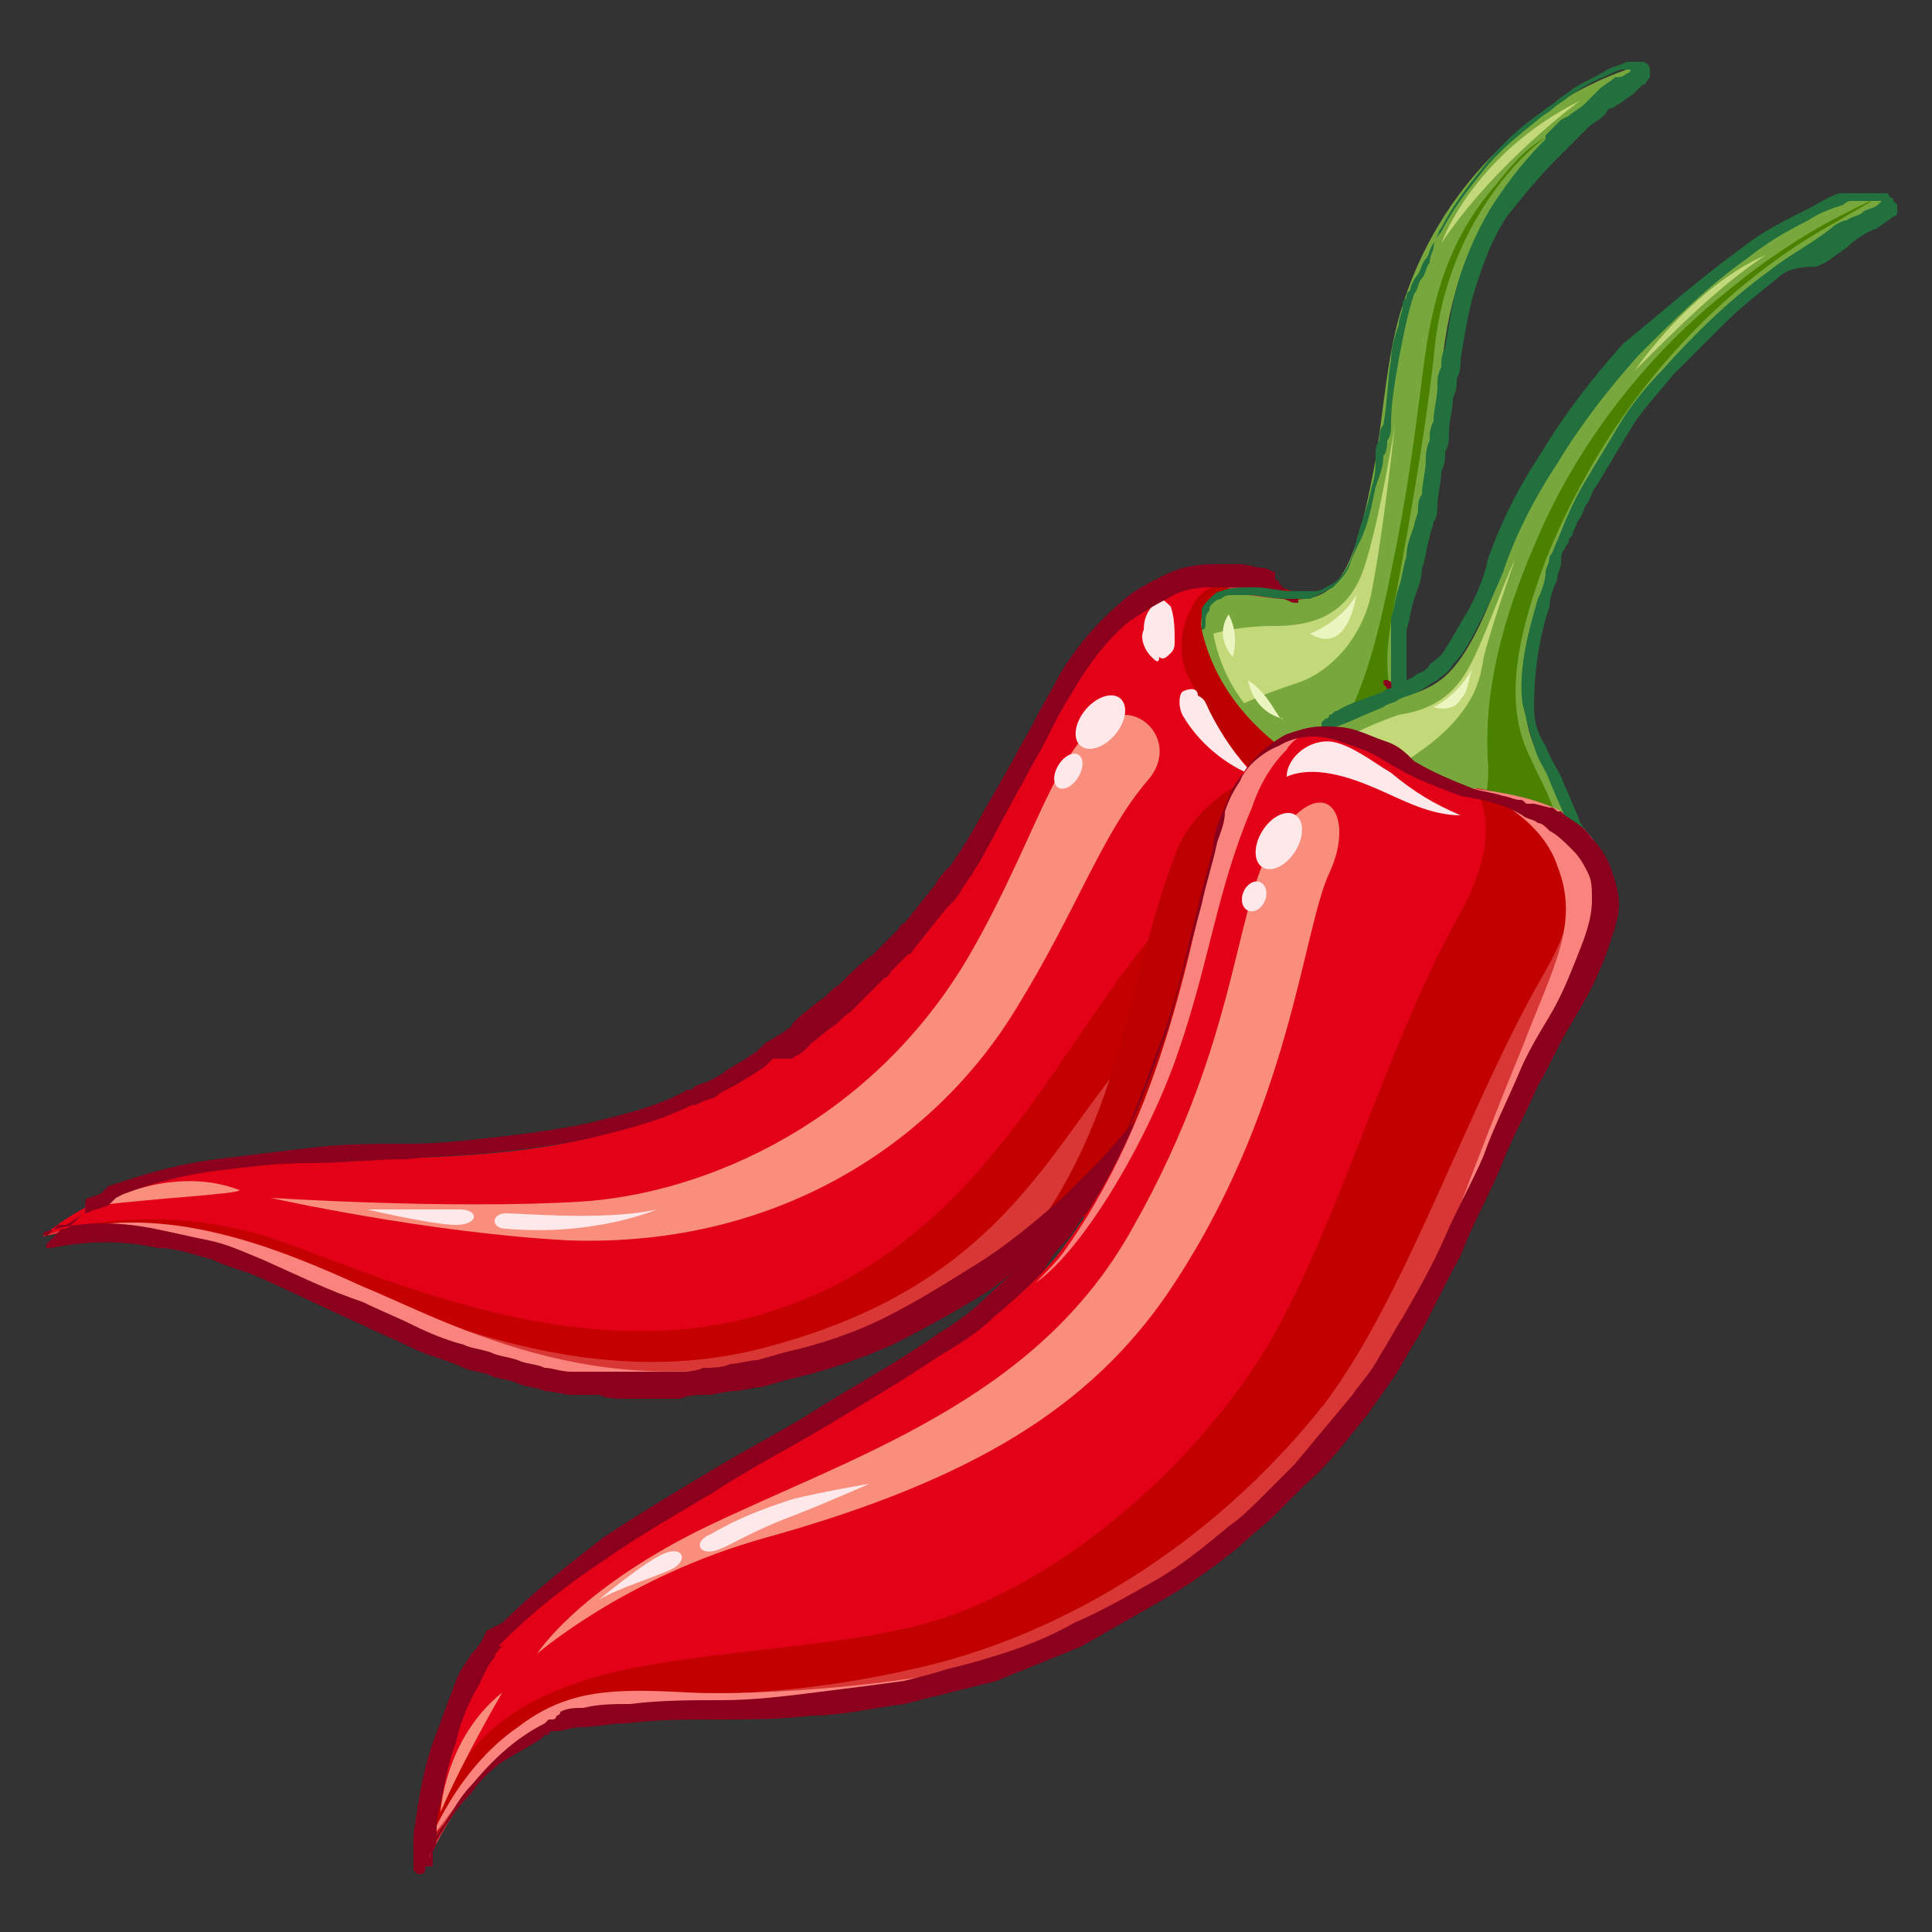 <?xml version="1.0" encoding="utf-8"?>
<!-- Generator: Adobe Illustrator 19.2.1, SVG Export Plug-In . SVG Version: 6.00 Build 0)  -->
<svg version="1.1" id="Слой_1" xmlns="http://www.w3.org/2000/svg" xmlns:xlink="http://www.w3.org/1999/xlink" x="0px" y="0px"
	 viewBox="0 0 50 50" style="enable-background:new 0 0 50 50;" xml:space="preserve">
<rect x="0" y="0" width="50" height="50" fill="#333333" stroke="none"/>
<style type="text/css">
	.st0{fill:#E30118;}
	.st1{fill:#FA8E7D;}
	.st2{fill:#BD0000;}
	.st3{fill:#DC0117;}
	.st4{fill:#C40000;}
	.st5{fill:#D93636;}
	.st6{fill:#FA837D;}
	.st7{fill:#78A73D;}
	.st8{fill:#4A8200;}
	.st9{fill:#FFE8EA;}
	.st10{fill:#C2D879;}
	.st11{fill:#8A001D;}
	.st12{fill:#22703E;}
	.st13{fill:#EAF5BF;}
	.st14{fill:#C20000;}
</style>
<g>
	<g>
		<path class="st0" d="M36.1,17.7c0.6,0.9,0.8,1.8,0.4,2.9c-0.4,1.1-1.5,2.3-2.4,3.1c-3.2,2.7-2.9,3.9-5.9,6.8
			c-3.7,3.5-8.2,5.8-13.3,5.2C9.7,35.1,5.7,30.9,1.1,32c0,0,0,0,0,0c4-3.4,11.6-0.7,16.7-3.5c6.2-3.5,7.8-7.2,9-9.5
			c0.9-1.7,2.2-3.8,4.2-4.1c0.6-0.1,1.3,0,2,0.4c0.1,0.1,0.3,0.1,0.4,0.2L36.1,17.7z"/>
		<path class="st1" d="M2.5,31.2c0,0,1.9-1.1,3.7-0.4C6.2,30.9,4.1,31,2.5,31.2z"/>
		<path class="st2" d="M30.8,17.6c0.4,0.8,1.1,2,1.9,2.6s1.5,0.4,2.4,0.3c0.5,0,0.9-0.2,1.2-0.6c0.2-0.4,0.1-0.9-0.1-1.4
			c-0.3-0.6-0.6-1.1-1-1.5c-0.4-0.6-0.9-1.1-1.4-1.5c-0.6-0.4-1.2-0.4-1.9-0.4c-0.5,0-0.9,0.2-1.1,0.7
			C30.5,16.4,30.5,17.1,30.8,17.6z"/>
		<path class="st3" d="M33.5,15.5c1,0.6,2,1.3,2.6,2.3L33.5,15.5z"/>
		<path class="st4" d="M36.5,20.6c-0.4,1.1-1.5,2.3-2.4,3.1c-3.2,2.7-2.7,4.2-5.7,7.1c-3.7,3.5-8.4,5.5-13.6,4.9
			C9.7,35.1,5.7,30.9,1.1,32c0,0,0,0,0,0c0.9-0.4,3.5-0.8,6.1,0.1c2.8,1,7.6,3.2,12.2,2c5.3-1.4,7.4-5.9,9.8-9.1
			c2.4-3.2,4.2-4.1,4.9-4.5c0.7-0.4,1.2-1.2,0.5-2.7c-0.5-1.3-1.1-2.3-3.7-2.9c0.6-0.1,1.3,0,2,0.4C35.2,16.3,37.3,18.4,36.5,20.6z"
			/>
		<path class="st5" d="M36.5,20.6c-0.4,1.1-1.5,2.3-2.4,3.1c-3.2,2.7-2.7,4.2-5.7,7.1c-3.7,3.5-8.4,5.5-13.6,4.9
			C9.7,35.1,5.7,30.9,1.1,32c0,0,0,0,0,0c0.9-0.4,3-0.6,5.9,0.5c2.8,1,7.6,3.7,12.7,2.4c7-1.8,7.6-6.1,10.6-8.7
			c3-2.6,3.2-5.2,3.9-5.6c0.7-0.4,1.2-1.2,0.5-2.7c-0.5-1.3-1.1-2.3-3.7-2.9c0.6-0.1,1.3,0,2,0.4C35.2,16.3,37.3,18.4,36.5,20.6z"/>
		<path class="st2" d="M35.9,20c-0.5,0-0.9-0.1-1.4-0.2c-0.3,0-0.3,0.1-0.6,0c-1.3,0-2.8,0.8-3.4,2.1c-0.6,1.5-1.1,3.6-1.5,5.1
			c-0.5,1.8-1.3,3.8-2.6,5.3c2.7-1.1,6.8-4.2,8.6-6.5c1.1-1.4,2-3.1,2.3-4.8c0-0.2-0.1-0.3-0.1-0.5c0-0.1-0.1-0.4-0.1-0.4
			c-0.1-0.2-0.1-0.3-0.2-0.5C36.7,19.9,36.3,20,35.9,20z"/>
		<path class="st6" d="M21.4,34.8c-5.5,1.9-9.8-0.6-12-1.5c-2.2-1-5.1-2.2-7.9-1.4c2.7-0.1,6.6,1.3,8,2.1
			C10.9,34.7,16.4,37,21.4,34.8z"/>
		<path class="st7" d="M42.4,1.7C42.4,1.7,42.4,1.7,42.4,1.7C42.4,1.7,42.4,1.7,42.4,1.7c-2.6,2-4.7,3.6-5.1,7.9
			c-0.3,2.7-0.6,4.5-1.1,6.7c-0.3,1.4,0.1,2.3,0.1,3.3c0,0.4-0.3,0.7-0.8,0.7c-0.5,0.1-1.3-0.2-2-0.7c-1.3-0.9-2.1-2-2.4-3.3
			c-0.1-0.6,0.3-1.1,1.2-0.9c2.1,0.3,2.6,0.3,3.3-3.5c0.2-1.2,0.3-2.8,0.7-4C37.2,5,39.5,2.6,42.4,1.7z"/>
		<path class="st8" d="M40.1,3.5c-0.6,0.3-1,0.8-1.4,1.3c-1.4,1.6-1.7,3.4-1.9,5c-0.2,1.6-0.4,3.1-0.8,5c-0.4,2-0.7,2.8-1,3.5
			c-0.3,0.7-1.1,1.3-1.1,1.3c0.5,0.3,1.1,0.5,1.7,0.6c0.4,0,0.6-0.4,0.6-0.8c0-1-0.5-1.6-0.2-3.3c0.4-2.2,0.8-4.3,1.1-6.8
			C37.4,5.4,40,3.5,40.1,3.5z"/>
		<path class="st1" d="M7,31c0,0,4.6,0.3,8,0.1c3.3-0.2,7.6-2.1,10.1-6.4c1.9-3.3,2.4-6.1,4-6.2c0.7,0,1.3,0.9,0.6,1.7
			c-1.2,1.4-1.8,3.3-3.4,5.9c-2,3.3-6,6.2-11.6,6C11,31.9,7,31,7,31z"/>
		<path class="st9" d="M9.5,31.3c0,0,1.9,0,2.4,0c0.5,0,0.5,0.4-0.1,0.4C11.2,31.7,9.5,31.3,9.5,31.3z"/>
		<path class="st9" d="M13.1,31.8c-0.4,0-0.4-0.4,0-0.4c0.4,0,2.6,0.2,3.9-0.1C17,31.3,15.4,32,13.1,31.8z"/>
		<path class="st9" d="M29.8,17c-0.2-0.2-0.3-0.5-0.2-0.7c0-0.3,0.1-0.5,0.3-0.7c0,0,0.1-0.1,0.1-0.1c0.1,0,0.2,0.1,0.3,0.2
			c0.1,0.3,0.1,0.6,0.1,0.9c0,0.1,0,0.2-0.1,0.3s-0.2,0.2-0.3,0.1C30,17.2,29.9,17.1,29.8,17z"/>
		<path class="st9" d="M30.6,17.9c-0.1,0.1-0.1,0.4,0,0.6c0.4,0.7,1.1,1.3,1.9,1.6c-0.5-0.5-0.9-1.1-1.2-1.7
			c-0.1-0.2-0.1-0.3-0.3-0.4C31,17.8,30.8,17.8,30.6,17.9z"/>
		<ellipse transform="matrix(0.642 -0.767 0.767 0.642 -4.162 28.542)" class="st9" cx="28.5" cy="18.7" rx="0.8" ry="0.5"/>
		<ellipse transform="matrix(0.527 -0.85 0.85 0.527 -3.949 32.962)" class="st9" cx="27.7" cy="20" rx="0.5" ry="0.3"/>
		<path class="st10" d="M31.4,16.4c0,0,0.6-0.2,1.6-0.2c1,0,1.9-0.3,2.3-1.5c0.4-1.2,0.8-3.7,0.8-3.7s-0.3,2.8-0.6,4.3
			c-0.2,1.1-1,2.1-2,2.4c-0.9,0.3-1.3,0.5-1.3,0.5S31.6,17.5,31.4,16.4z"/>
		<path class="st10" d="M37.3,6.3c0,0,0.8-2.3,3.6-3.7C40.9,2.6,38.7,4.2,37.3,6.3z"/>
		<path class="st11" d="M36.2,17.7c0,0,0.1,0.1,0.1,0.1c0,0,0.1,0.1,0.1,0.2c0.1,0.1,0.1,0.2,0.2,0.3c0.1,0.2,0.2,0.5,0.2,0.7
			c0.1,0.5,0.1,1-0.1,1.5l0,0.1l0,0l0,0l0,0l0,0l-0.1,0.2c-0.1,0.1-0.1,0.2-0.2,0.3c-0.1,0.1-0.1,0.2-0.2,0.3
			c-0.1,0.1-0.1,0.2-0.2,0.3c-0.3,0.4-0.6,0.8-0.9,1.1c-0.2,0.2-0.3,0.4-0.5,0.5c-0.1,0.1-0.2,0.2-0.3,0.2L34.1,24l-0.3,0.2
			l-0.1,0.1c0,0-0.1,0.1-0.1,0.1l-0.2,0.2l-0.1,0.1l-0.1,0.1l-0.2,0.3c-0.1,0.1-0.2,0.2-0.2,0.3c-0.1,0.1-0.2,0.2-0.2,0.3L32.2,26
			c-0.3,0.4-0.5,0.8-0.8,1.2c-0.3,0.4-0.5,0.8-0.8,1.2c-0.1,0.2-0.3,0.4-0.4,0.6c-0.1,0.1-0.1,0.2-0.2,0.3c-0.1,0.1-0.1,0.2-0.2,0.3
			c-0.3,0.4-0.6,0.7-1,1.1l-0.3,0.3L28.5,31l-0.1,0.1l-0.5,0.5c-0.7,0.6-1.5,1.2-2.3,1.8c-0.8,0.5-1.7,1-2.5,1.4
			c-0.9,0.4-1.8,0.7-2.7,0.9l-0.7,0.2c-0.2,0-0.5,0.1-0.7,0.1c-0.2,0-0.5,0.1-0.7,0.1c-0.2,0-0.5,0-0.7,0.1c-0.2,0-0.5,0-0.7,0
			l-0.7,0c-0.2,0-0.5,0-0.7-0.1l-0.4,0l-0.1,0l0,0l0,0l0,0l-0.2,0c-0.2,0-0.5-0.1-0.7-0.1c-0.2-0.1-0.5-0.1-0.7-0.2
			c-0.2-0.1-0.5-0.1-0.7-0.2c-0.2-0.1-0.5-0.1-0.7-0.2c-0.4-0.2-0.9-0.3-1.3-0.5c-0.4-0.2-0.9-0.4-1.3-0.6c-0.9-0.4-1.7-0.8-2.6-1.2
			c-0.4-0.2-0.9-0.3-1.3-0.5c-0.4-0.1-0.9-0.3-1.4-0.3c-0.9-0.2-1.8-0.2-2.8,0l0,0c0,0-0.1,0-0.1,0c0,0,0,0,0-0.1h0
			c0.1-0.1,0.1-0.1,0.2-0.2l0.1-0.1l0.1-0.1l0.1,0c0.2-0.1,0.3-0.3,0.5-0.4C2.2,31.1,2.2,31,2.3,31l0.3-0.1l0.1-0.1l0.1-0.1l0.3-0.1
			C4,30.3,4.8,30.1,5.6,30c0.8-0.1,1.6-0.2,2.5-0.3c0.8-0.1,1.6-0.1,2.5-0.1c0.8,0,1.6-0.1,2.5-0.2c0.8-0.1,1.6-0.2,2.4-0.4
			c0.8-0.2,1.6-0.4,2.3-0.8l0,0l0,0c0,0,0,0,0,0l0,0l0.1,0l0.1-0.1l0.3-0.1c0.2-0.1,0.4-0.2,0.5-0.3l0.5-0.3l0.3-0.2l0.1-0.1
			l0.1-0.1l0.5-0.3c0.1-0.1,0.2-0.1,0.2-0.2l0.2-0.2l0.5-0.4c0.2-0.1,0.3-0.3,0.5-0.4c0.3-0.3,0.6-0.6,0.9-0.8
			c0.1-0.1,0.1-0.1,0.2-0.2l0.2-0.2l0.2-0.2c0.1-0.1,0.1-0.2,0.2-0.2l0.4-0.5l0.4-0.5c0.1-0.2,0.2-0.3,0.4-0.5l0.2-0.3
			c0.1-0.1,0.1-0.2,0.2-0.3c0.4-0.7,0.8-1.4,1.2-2.1c0.2-0.4,0.4-0.7,0.6-1.1c0.2-0.4,0.4-0.7,0.6-1.1c0.4-0.7,1-1.4,1.6-1.9
			c0.3-0.3,0.7-0.5,1.1-0.7c0.4-0.2,0.8-0.3,1.3-0.3c0,0,0.1,0,0.2,0l0.2,0c0.1,0,0.2,0,0.3,0c0.2,0,0.4,0.1,0.6,0.1
			c0.1,0,0.2,0.1,0.3,0.1L33,15c0,0,0.1,0,0.1,0.1c0,0,0.1,0.1,0.1,0.1c0,0,0.1,0.1,0.1,0.1c0.1,0.1,0.2,0.1,0.3,0.2
			c0,0,0,0.1,0,0.1c0,0-0.1,0-0.1,0l0,0c-0.1,0-0.2-0.1-0.3-0.1c-0.1,0-0.2-0.1-0.3-0.1c-0.1,0-0.2-0.1-0.3-0.1c0,0-0.1,0-0.1,0
			c0,0-0.1,0-0.1,0c-0.2-0.1-0.4-0.1-0.6-0.1c-0.1,0-0.2,0-0.3,0l-0.1,0c0,0-0.1,0-0.1,0c-0.4,0-0.8,0.1-1.1,0.3
			c-0.4,0.2-0.7,0.4-1,0.6c-0.6,0.5-1.1,1.2-1.5,1.9c-0.2,0.3-0.4,0.7-0.6,1.1c-0.2,0.4-0.4,0.7-0.6,1.1c-0.4,0.7-0.8,1.5-1.2,2.2
			c-0.1,0.1-0.1,0.2-0.2,0.3l-0.2,0.3c-0.1,0.2-0.2,0.3-0.4,0.5l-0.4,0.5l-0.4,0.5c-0.1,0.1-0.1,0.2-0.2,0.2l-0.2,0.2l-0.2,0.2
			c-0.1,0.1-0.1,0.2-0.2,0.2c-0.3,0.3-0.6,0.6-0.9,0.9c-0.2,0.1-0.3,0.3-0.5,0.4l-0.5,0.4l-0.2,0.2c-0.1,0.1-0.2,0.1-0.3,0.2
			L20,27.4l-0.1,0.1l-0.1,0.1l-0.3,0.2L19,28.1c-0.2,0.1-0.4,0.2-0.5,0.3l-0.3,0.1L18,28.6l-0.1,0l0,0l0,0l0,0
			c-0.8,0.4-1.6,0.6-2.4,0.8c-0.8,0.2-1.6,0.3-2.5,0.4c-0.8,0.1-1.6,0.1-2.5,0.2c-0.8,0-1.6,0.1-2.5,0.1c-0.8,0-1.6,0.1-2.4,0.2
			c-0.8,0.1-1.6,0.3-2.4,0.6L3,31l-0.1,0.1l-0.1,0.1l-0.3,0.1c-0.1,0-0.2,0.1-0.3,0.1c-0.2,0.1-0.3,0.2-0.5,0.3l-0.1,0l-0.1,0
			l-0.1,0.1L1.2,32l0,0l-0.1-0.1C2,31.6,3,31.6,4,31.8c0.5,0.1,0.9,0.2,1.4,0.3c0.5,0.1,0.9,0.3,1.4,0.5c0.9,0.4,1.7,0.8,2.6,1.1
			c0.4,0.2,0.9,0.4,1.3,0.6c0.4,0.2,0.9,0.4,1.3,0.5c0.2,0.1,0.4,0.1,0.7,0.2c0.2,0.1,0.4,0.1,0.7,0.2c0.2,0.1,0.5,0.1,0.7,0.2
			c0.2,0,0.4,0.1,0.7,0.1l0.2,0l0,0l0,0c0,0,0,0,0,0l0,0l0.1,0l0.3,0c0.2,0,0.5,0,0.7,0l0.7,0c0.2,0,0.5,0,0.7,0
			c0.2,0,0.5,0,0.7-0.1c0.2,0,0.5,0,0.7-0.1c0.2,0,0.5-0.1,0.7-0.1l0.7-0.2c0.9-0.2,1.8-0.5,2.6-0.9c0.8-0.4,1.6-0.9,2.4-1.4
			c0.8-0.5,1.5-1.1,2.2-1.7l0.5-0.5l0.1-0.1l0.1-0.1l0.2-0.2c0.3-0.3,0.6-0.7,0.9-1c0.6-0.7,1.1-1.5,1.6-2.3
			c0.3-0.4,0.5-0.8,0.8-1.2l0.2-0.3c0.1-0.1,0.2-0.2,0.2-0.3c0.1-0.1,0.2-0.2,0.2-0.3l0.3-0.3l0.1-0.1l0.1-0.1l0.3-0.2
			c0,0,0.1-0.1,0.1-0.1l0.1-0.1l0.3-0.2l0.3-0.2c0.1-0.1,0.2-0.2,0.3-0.2c0.2-0.2,0.3-0.3,0.5-0.5c0.3-0.3,0.6-0.7,0.9-1.1
			c0.1-0.1,0.1-0.2,0.2-0.3c0.1-0.1,0.1-0.2,0.2-0.3c0.1-0.1,0.1-0.2,0.2-0.3l0.1-0.2l0,0c0,0,0,0,0,0l0,0l0,0l0-0.1
			c0.1-0.4,0.2-0.9,0.1-1.3c0-0.2-0.1-0.4-0.2-0.6c0-0.1,0-0.1-0.1-0.2l-0.1-0.2c0-0.1,0-0.1-0.1-0.2c0-0.1,0-0.1-0.1-0.2
			c0-0.1,0-0.1,0.1-0.1C36.1,17.7,36.2,17.7,36.2,17.7z"/>
		<path class="st12" d="M31.1,16.3C31.1,16.3,31.1,16.3,31.1,16.3c0-0.1,0-0.1,0-0.1c0-0.1,0-0.2,0-0.4c0-0.1,0.1-0.2,0.2-0.3
			c0.1-0.1,0.2-0.2,0.3-0.2c0.2-0.1,0.5-0.1,0.9-0.1c0.3,0,0.6,0.1,1,0.1c0.2,0,0.4,0,0.5,0c0.2,0,0.3-0.1,0.5-0.2
			c0.3-0.2,0.5-0.6,0.6-1.1c0.1-0.4,0.3-0.9,0.4-1.4c0.1-0.3,0.1-0.5,0.1-0.8c0-0.1,0-0.3,0.1-0.4c0-0.1,0-0.3,0.1-0.4
			c0.1-0.5,0.1-1.1,0.2-1.7c0-0.3,0.1-0.6,0.2-0.9c0-0.2,0.1-0.3,0.1-0.5c0-0.1,0-0.1,0.1-0.2c0-0.1,0-0.1,0.1-0.2
			c0-0.1,0.1-0.3,0.2-0.4c0.1-0.2,0.1-0.3,0.2-0.4c0.1-0.1,0.1-0.3,0.2-0.4c0.1-0.1,0.1-0.3,0.2-0.4c0.3-0.6,0.7-1.1,1.1-1.6
			c0.4-0.5,0.9-1,1.5-1.4c0.1-0.1,0.3-0.2,0.4-0.3c0.1-0.1,0.3-0.2,0.4-0.3c0.3-0.2,0.6-0.3,0.9-0.5c0.2-0.1,0.3-0.1,0.5-0.2
			c0,0,0.1,0,0.2,0c0.1,0,0.1,0,0.2,0c0.1,0,0.2,0.1,0.2,0.2c0,0.1,0,0.1,0,0.1c0,0,0,0,0,0.1c0,0,0,0,0,0c-0.1,0.1-0.1,0.2-0.2,0.2
			c-0.1,0.1-0.1,0.1-0.2,0.2c-0.1,0.1-0.3,0.2-0.4,0.3c-0.1,0-0.1,0.1-0.2,0.1c-0.1,0-0.1,0.1-0.2,0.2c-0.1,0.1-0.3,0.2-0.4,0.3
			l-0.2,0.2l-0.2,0.2c-0.1,0.1-0.1,0.1-0.2,0.2l-0.2,0.2c-0.5,0.5-0.9,1-1.3,1.5c-0.4,0.6-0.6,1.2-0.8,1.8c-0.2,0.6-0.3,1.3-0.4,1.9
			c0,0.2,0,0.3-0.1,0.5c0,0.2,0,0.3-0.1,0.5c0,0.3-0.1,0.6-0.1,0.9c0,0.2,0,0.3-0.1,0.5c0,0.2,0,0.3-0.1,0.5c0,0.3-0.1,0.6-0.1,0.9
			c0,0.1,0,0.3-0.1,0.4c0,0.1-0.1,0.3-0.1,0.4c-0.1,0.3-0.1,0.6-0.2,0.8c0,0.3-0.1,0.5-0.2,0.8c-0.1,0.3-0.1,0.5-0.2,0.8
			c0,0.1,0,0.1,0,0.2l0,0.1l0,0.1c0,0.1,0,0.1,0,0.2c0,0.1,0,0.1,0,0.2c0,0.2,0,0.5,0,0.7c0,0.5,0.1,0.9,0.1,1.3c0,0.2,0,0.4,0,0.6
			c0,0.1,0,0.2,0,0.3c0,0.1-0.1,0.2-0.1,0.3c-0.1,0.1-0.1,0.2-0.2,0.2c-0.1,0.1-0.2,0.1-0.3,0.1c0,0-0.1,0-0.1,0l-0.1,0l0,0l0,0
			c0,0,0,0,0,0l0,0c0,0-0.1,0-0.1,0l-0.1,0l-0.1,0c0,0-0.1,0-0.1,0c0,0-0.1,0-0.1,0c-0.1,0-0.1,0-0.2,0c-0.1,0-0.3-0.1-0.4-0.1
			c-0.1,0-0.1,0-0.2-0.1c0,0-0.1-0.1-0.1-0.1c0,0-0.1,0-0.1-0.1c0,0-0.1,0-0.1-0.1c-0.1,0-0.1-0.1-0.2-0.1c0,0-0.1-0.1-0.1-0.1
			c-0.1-0.1-0.1-0.1-0.1-0.1c0,0,0,0,0,0c0,0,0,0,0,0l0,0c0,0,0,0,0.1,0.1c0.1,0,0.2,0.1,0.3,0.2c0,0,0.1,0,0.1,0.1
			c0,0,0.1,0,0.1,0.1c0,0,0.1,0,0.1,0.1c0,0,0.1,0,0.2,0c0.1,0,0.2,0.1,0.3,0.1c0.1,0,0.1,0,0.2,0c0,0,0.1,0,0.1,0c0,0,0.1,0,0.1,0
			l0.1,0l0.1,0c0,0,0.1,0,0.1,0l0,0c0,0,0,0,0,0l0,0l0,0l0.1,0c0,0,0.1,0,0.1,0c0.1,0,0.3-0.1,0.4-0.2c0-0.1,0.1-0.1,0.1-0.2
			c0-0.1,0-0.2,0-0.3c0-0.2,0-0.4,0-0.6C36.1,18.4,36,18,36,17.5c0-0.2,0-0.5,0-0.7c0-0.1,0-0.1,0-0.2c0-0.1,0-0.1,0-0.2l0-0.1
			l0-0.1c0-0.1,0-0.1,0-0.2c0.1-0.3,0.1-0.5,0.2-0.8c0.1-0.3,0.1-0.5,0.2-0.8c0-0.3,0.1-0.5,0.2-0.8c0-0.1,0.1-0.3,0.1-0.4
			c0-0.1,0-0.3,0.1-0.4c0-0.3,0.1-0.6,0.1-0.9c0-0.1,0-0.3,0.1-0.5c0-0.2,0-0.3,0.1-0.5c0-0.3,0.1-0.6,0.1-0.9c0-0.2,0-0.3,0.1-0.5
			c0-0.2,0-0.3,0.1-0.5c0.1-0.6,0.2-1.3,0.4-1.9c0.2-0.6,0.5-1.3,0.9-1.9c0.4-0.6,0.8-1.1,1.3-1.6L40,3.5c0.1-0.1,0.1-0.1,0.2-0.2
			l0.2-0.2L40.6,3c0.1-0.1,0.3-0.2,0.4-0.3c0.1-0.1,0.1-0.1,0.2-0.2c0.1-0.1,0.1-0.1,0.2-0.2c0.1-0.1,0.3-0.2,0.4-0.3
			C41.9,2,42,2,42.1,1.9c0.1,0,0.1-0.1,0.1-0.1c0,0,0,0,0,0c0,0,0,0,0,0c0,0,0,0,0,0c0,0,0,0,0,0c0,0,0,0-0.1,0c0,0-0.1,0-0.1,0
			c-0.1,0-0.3,0.1-0.5,0.2c-0.3,0.1-0.6,0.3-0.9,0.5c-0.1,0.1-0.3,0.2-0.4,0.3c-0.1,0.1-0.3,0.2-0.4,0.3c-0.5,0.4-1,0.8-1.4,1.3
			c-0.4,0.5-0.8,1-1.1,1.6c-0.1,0.1-0.2,0.3-0.2,0.4C37.1,6.5,37,6.6,37,6.8c-0.1,0.1-0.1,0.3-0.2,0.4c-0.1,0.1-0.1,0.3-0.2,0.4
			c-0.2,0.6-0.3,1.2-0.4,1.7c-0.1,0.6-0.2,1.1-0.2,1.7c0,0.1,0,0.3-0.1,0.4c0,0.1,0,0.3-0.1,0.4c0,0.3-0.1,0.5-0.2,0.8
			c-0.1,0.5-0.2,1-0.4,1.4c-0.1,0.2-0.2,0.4-0.3,0.7c-0.1,0.2-0.3,0.4-0.4,0.5c-0.2,0.1-0.4,0.2-0.6,0.3c-0.2,0-0.4,0-0.6,0
			c-0.4,0-0.7-0.1-1-0.1c-0.1,0-0.1,0-0.2,0c-0.1,0-0.1,0-0.2,0c-0.1,0-0.2,0-0.3,0.1c-0.1,0-0.2,0.1-0.2,0.1
			c-0.1,0.1-0.1,0.1-0.1,0.2c-0.1,0.1-0.1,0.2-0.1,0.3C31.2,16.2,31.2,16.3,31.1,16.3C31.2,16.3,31.2,16.3,31.1,16.3
			C31.2,16.3,31.2,16.3,31.1,16.3C31.2,16.3,31.1,16.3,31.1,16.3z"/>
		<path class="st13" d="M31.8,15.9c0,0-0.4,0.5,0.1,1.1C31.9,17,32.1,16.5,31.8,15.9z"/>
		<path class="st13" d="M32.3,17.6c0,0,0.1,0.8,0.9,1C33.1,18.7,32.9,18,32.3,17.6z"/>
		<path class="st13" d="M33.9,16.4c0,0,0.8-0.3,1.2-1C35.1,15.4,34.9,17,33.9,16.4z"/>
	</g>
	<g>
		<path class="st7" d="M48.3,5.5c-0.9,0.5-5.8,3.3-8.1,9c-0.9,2.4-0.9,3.8-0.5,4.8c0.4,0.9,1,1.9,1.2,3.1c0,0.1,0,0.2,0,0.3
			l-4.9,0.9L32.5,20c0.6-0.6,2.2-1.3,3.4-1.8c1.2-0.5,1.8-0.2,3-3.5c1.2-3.3,5.3-8.5,9.2-9.6C48.4,5,48.6,5,48.7,5
			C48.9,5.1,48.8,5.3,48.3,5.5z"/>
		<path class="st8" d="M47.6,5.7c-1.3,0.7-5.3,3.1-7.6,8.8c-0.9,2.4-1,3.9-0.4,5.1c0.4,0.9,0.8,1.4,0.8,2.6l-2.2-0.9
			c0,0,0.4-0.6,0.3-1.7c-0.1-2.1,0.6-4.1,1.3-5.7c0.9-2.1,2.5-4.4,4.7-6.2c1.9-1.6,3.3-2.2,3.9-2.5C48.5,5.2,47.9,5.5,47.6,5.7z"/>
		<path class="st0" d="M39.4,27.9c-1.4,3-2.8,7.1-6.1,10.5c-2.1,2.1-5.5,4.4-9.3,5.2c-4.2,0.8-8.4,0.4-10.1,1.1
			c-2,0.9-3,3.6-3.1,3.7c0,0,0-0.1,0-0.1c0-0.1,0-0.2,0-0.3c0-1,0.3-3.5,2.2-5.6c3.3-3.6,10.3-5.9,13.7-9.2c0.3-0.3,0.6-0.6,0.8-0.9
			c2.9-3.8,3.4-8.8,4.1-11.1c0.4-1.3,1.2-2.1,2.2-2.3c0.6-0.1,1.3,0.1,2.1,0.6c1.6,1,2.5,1,3.3,1.3c0.1,0,0.1,0.1,0.2,0.1
			c0.1,0,0.2,0.1,0.3,0.2C42.5,22.7,40.8,24.8,39.4,27.9z"/>
		<path class="st6" d="M33.9,18.9c-0.2,0.1-0.5,0.3-0.6,0.5c-0.4,0.4-0.7,0.9-0.9,1.5c-0.9,2.1-1.1,4-1.9,6.3
			c-0.7,2.1-2.4,5.1-3.7,6c0.3-0.3,0.6-0.6,0.8-0.9c2.8-4,3.3-8.7,4-11C32,19.9,32.9,19,33.9,18.9z"/>
		<path class="st1" d="M13.9,42.8c0,0,1-1.6,4.2-3.2c3.9-1.9,8.7-3.3,11.2-7.8c2.9-5.1,2.6-8.6,3.8-10.2c1.2-1.7,2-0.5,1.3,1
			c-0.7,1.5-1,6.2-4.2,10.9c-2,2.9-5,4.8-10.4,6.3C16.2,40.8,13.9,42.8,13.9,42.8z"/>
		<path class="st9" d="M15.5,41.4c0,0,1.2-1,1.7-1.2c0.5-0.2,0.6,0.2,0.2,0.4S16,41.1,15.5,41.4z"/>
		<path class="st9" d="M18.4,39.7c-0.5,0.2-0.3,0.6,0.2,0.4c0.3-0.1,0.9-0.5,2-0.9c1-0.4,1.9-0.8,1.9-0.8s-1.2,0.2-2,0.4
			C19.6,39.1,19.1,39.3,18.4,39.7z"/>
		<path class="st9" d="M36,20c-0.5-0.3-1-0.7-1.5-0.8c-0.6-0.1-1.2,0.4-1.2,0.9c0.7-0.3,1.6,0,2.3,0.3c0.7,0.3,1.4,0.7,2.2,0.7
			C37.1,20.8,36.6,20.5,36,20z"/>
		<path class="st14" d="M39.4,27.9c-1.4,3-2.7,7-6.1,10.4c-2.1,2.1-6.2,4.6-9.9,5.3c-4.2,0.8-7.8,0.4-9.4,1.1c-2,0.9-3,3.6-3.1,3.7
			c0,0,0-0.2,0-0.5c0.9-2.8,2.2-3.8,4.5-4.5c2.5-0.7,6.1-0.7,8.6-1.4c3.2-0.9,6.7-3.8,8.7-7c1.8-2.9,3.2-8,5-11.2
			c0.5-0.9,1.1-2.2,0.5-3.4c0.1,0,0.6,0.1,1,0.3c0.3,0.1,0.7,0.3,0.7,0.3C42.5,22.7,40.8,24.8,39.4,27.9z"/>
		<path class="st1" d="M11.4,46.9c0,0,0.1-1.9,1.6-3.1C13,43.8,12,45.5,11.4,46.9z"/>
		<path class="st5" d="M39.4,27.9c-1.4,3-2.9,7.3-6.2,10.7c-2.1,2.1-5.6,4.3-9.3,5.1c-4.2,0.8-8.2,0.3-9.9,1.1c-2,0.9-3,3.6-3.1,3.7
			c0,0,0-0.1,0-0.1c1-2.5,2.1-3.6,3.7-4.1c2.2-0.7,4.6-0.1,9-1.1c3.7-0.8,7.7-3.1,10.7-6.9c2.1-2.8,3.7-7.7,5.6-11
			c0.5-0.9,1.5-2.5-0.3-4.3c0.1,0.1,0.2,0.1,0.3,0.2C42.5,22.7,40.8,24.8,39.4,27.9z"/>
		<path class="st6" d="M41,24.9c0.4-0.7,0.7-1.6,0.6-2.4c-0.2-0.7-0.7-1.3-1.4-1.6s-1.4-0.4-2.1-0.5c1,0.4,1.9,1.1,2.2,2
			c0.6,1.5-0.1,2.6-0.9,4.7c-0.7,1.7-1.2,3-1.8,4.6C38.7,29.5,39.8,27.2,41,24.9z"/>
		<path class="st6" d="M11.1,47.7c0,0,0.7-1.9,2.3-3c1.3-1,2.5-1,4.4-0.9c1.8,0.1,6.2-0.2,8.2-0.9c0,0-1.8,1-4.9,1.2
			c-3.1,0.2-5.8,0.1-7.2,0.8C12.5,45.5,11.1,47.7,11.1,47.7z"/>
		<ellipse transform="matrix(0.532 -0.847 0.847 0.532 -2.978 38.205)" class="st9" cx="33.1" cy="21.8" rx="0.8" ry="0.5"/>
		<ellipse transform="matrix(0.39 -0.921 0.921 0.39 -1.546 43.991)" class="st9" cx="32.4" cy="23.2" rx="0.4" ry="0.3"/>
		<path class="st10" d="M37.7,18.6c0.5-0.6,0.6-1,0.7-1.6c0.2-0.8,0.8-2.5,0.8-2.5c-0.3,0.6-0.8,2.1-1.2,2.8
			c-0.5,0.9-1.2,1.1-1.8,1.2c-0.6,0.2-1.2,0.5-1.2,0.5c0.5,0.1,1,0.5,1.4,0.7C36.5,19.6,37.2,19.2,37.7,18.6z"/>
		<path class="st13" d="M37.1,18.3c0.4-0.2,0.8-0.6,1-1c-0.1,0.3-0.1,0.6-0.3,0.8C37.7,18.3,37.4,18.4,37.1,18.3z"/>
		<path class="st10" d="M42.3,9.6c0.7-1,2-2.4,3.4-3C44.5,7.4,43.5,8.4,42.3,9.6z"/>
		<path class="st12" d="M34.2,18.7c0,0,0,0,0.1-0.1c0,0,0.1,0,0.1-0.1c0.1,0,0.1-0.1,0.2-0.1c0.3-0.2,0.7-0.3,1.2-0.5
			c0.1-0.1,0.3-0.1,0.4-0.2c0.1-0.1,0.3-0.1,0.4-0.2c0.1-0.1,0.3-0.1,0.4-0.3c0.1-0.1,0.3-0.2,0.4-0.4c0.2-0.3,0.4-0.7,0.6-1
			c0.2-0.4,0.4-0.8,0.5-1.3c0.3-0.9,0.8-1.9,1.4-2.8c0.6-1,1.3-1.9,2.1-2.8C43.1,8,44,7.2,45.1,6.4c0.5-0.4,1.1-0.7,1.7-1
			C47,5.3,47.3,5.1,47.6,5C47.7,5,47.8,5,47.9,5c0,0,0.1,0,0.1,0l0.1,0l0.1,0c0.1,0,0.2,0,0.3,0c0.1,0,0.2,0,0.3,0
			c0,0,0.1,0,0.1,0.1c0,0,0.1,0,0.1,0.1c0,0,0,0,0.1,0.1c0,0,0,0.1,0,0.1c0,0,0,0.1,0,0.1c0,0.1-0.1,0.1-0.1,0.1
			c-0.1,0.1-0.3,0.2-0.4,0.3c-0.3,0.1-0.6,0.3-0.8,0.5c-0.3,0.2-0.5,0.4-0.8,0.5C46.5,6.9,46.2,7,46,7.2c-0.5,0.4-1,0.8-1.4,1.2
			c-0.4,0.4-0.9,0.9-1.3,1.3c-0.4,0.5-0.8,0.9-1.1,1.4c-0.3,0.5-0.6,1-0.9,1.5c-0.1,0.1-0.1,0.2-0.2,0.4c-0.1,0.1-0.1,0.2-0.2,0.4
			c-0.1,0.1-0.1,0.2-0.2,0.4c0,0.1-0.1,0.1-0.1,0.2c0,0.1-0.1,0.1-0.1,0.2c-0.1,0.1-0.1,0.2-0.1,0.4c0,0.1-0.1,0.2-0.1,0.4
			c-0.1,0.2-0.2,0.5-0.2,0.7c-0.3,0.9-0.4,1.8-0.4,2.6c0,0.4,0.1,0.7,0.3,1c0.1,0.3,0.3,0.6,0.4,0.8c0.2,0.5,0.4,0.9,0.5,1.2
			c0.1,0.1,0.1,0.3,0.1,0.3c0,0.1,0,0.1,0,0.1l-0.3,0.1c0,0,0,0,0-0.1c0-0.1-0.1-0.2-0.1-0.3c-0.1-0.3-0.3-0.7-0.5-1.2
			c-0.1-0.3-0.3-0.5-0.4-0.9c-0.1-0.3-0.2-0.7-0.3-1.1c-0.1-0.8,0.1-1.7,0.4-2.7c0.1-0.2,0.2-0.5,0.2-0.7c0-0.1,0.1-0.2,0.1-0.4
			c0.1-0.1,0.1-0.2,0.2-0.4c0.2-0.5,0.4-1,0.7-1.5c0.3-0.5,0.6-1,0.9-1.5c0.3-0.5,0.7-1,1.1-1.4c0.8-0.9,1.7-1.8,2.8-2.6
			c0.5-0.4,1.1-0.7,1.6-1.1c0.1-0.1,0.3-0.2,0.4-0.2c0.1-0.1,0.3-0.1,0.4-0.2c0.1-0.1,0.3-0.1,0.4-0.2c0,0,0,0,0.1-0.1c0,0,0,0,0,0
			c0,0,0,0,0,0c0,0,0,0,0,0c0,0-0.1,0-0.1,0c-0.1,0-0.3,0-0.4,0l-0.1,0l-0.1,0l-0.1,0c-0.1,0-0.2,0.1-0.2,0.1
			c-0.3,0.1-0.6,0.2-0.9,0.4c-0.6,0.3-1.1,0.6-1.6,1c-1,0.7-1.9,1.6-2.8,2.5c-0.8,0.9-1.5,1.8-2.1,2.8c-0.6,0.9-1.1,1.9-1.4,2.8
			c-0.2,0.5-0.4,0.9-0.6,1.3c-0.2,0.4-0.4,0.8-0.7,1.1c-0.1,0.2-0.3,0.3-0.4,0.4c-0.2,0.1-0.3,0.2-0.5,0.3c-0.2,0.1-0.3,0.1-0.5,0.2
			c-0.1,0.1-0.3,0.1-0.4,0.2c-0.5,0.2-0.9,0.4-1.2,0.5c-0.1,0-0.1,0.1-0.2,0.1c0,0-0.1,0.1-0.1,0.1c-0.1,0-0.1,0.1-0.1,0.1
			L34.2,18.7z"/>
		<g>
			<path class="st11" d="M39.8,28.1c-0.3,0.7-0.7,1.4-1,2.2c-0.3,0.7-0.7,1.4-1,2.2c-0.4,0.7-0.7,1.4-1.1,2.1
				c-0.2,0.3-0.4,0.7-0.6,1c-0.2,0.3-0.5,0.7-0.7,1c-0.5,0.6-1,1.3-1.6,1.8l-0.2,0.2l-0.2,0.2c-0.1,0.1-0.3,0.3-0.4,0.4
				c-0.3,0.3-0.6,0.5-0.9,0.8c-0.6,0.5-1.3,1-2,1.4c-0.7,0.4-1.4,0.8-2.1,1.2c-0.7,0.3-1.5,0.6-2.2,0.9c-0.4,0.1-0.8,0.2-1.2,0.3
				c-0.4,0.1-0.8,0.2-1.2,0.3c-0.8,0.1-1.6,0.3-2.4,0.3c-0.8,0.1-1.6,0.1-2.4,0.1c-0.8,0-1.6,0-2.4,0.1c-0.4,0-0.8,0.1-1.2,0.1
				c-0.2,0-0.4,0.1-0.6,0.1c0,0-0.1,0-0.1,0c0,0-0.1,0-0.1,0.1l-0.1,0l0,0c0,0,0,0,0,0l0,0L14,45c-0.3,0.2-0.7,0.4-1,0.6
				c-0.3,0.2-0.6,0.5-0.8,0.8c-0.3,0.3-0.5,0.6-0.7,0.9c-0.1,0.2-0.2,0.3-0.3,0.5c0,0.1-0.1,0.2-0.1,0.3c0,0.1-0.1,0.2-0.1,0.3l0,0
				c0,0.1-0.1,0.1-0.2,0.1c0,0-0.1-0.1-0.1-0.1l0,0c0,0,0,0,0,0l0,0l0,0l0-0.1l0-0.1l0-0.2c0-0.1,0-0.3,0-0.4c0-0.3,0.1-0.6,0.1-0.8
				c0.1-0.6,0.2-1.1,0.4-1.7c0.2-0.5,0.4-1.1,0.6-1.6c0.1-0.3,0.3-0.5,0.4-0.7c0.1-0.1,0.2-0.2,0.3-0.4l0.1-0.2l0,0l0,0L13,42
				c0.8-0.8,1.7-1.5,2.6-2.2c0.9-0.6,1.9-1.2,2.9-1.8c1-0.6,2-1.1,2.9-1.7c1-0.6,1.9-1.1,2.9-1.8c0.5-0.3,0.9-0.6,1.3-1
				c0.4-0.4,0.8-0.7,1.2-1.1c0.1-0.1,0.2-0.2,0.3-0.3c0.1-0.1,0.2-0.2,0.3-0.3c0.2-0.2,0.4-0.4,0.6-0.6c0.1-0.1,0.2-0.2,0.3-0.3
				c0-0.1,0.1-0.1,0.1-0.2l0.1-0.2c0.1-0.2,0.3-0.5,0.4-0.7c0.3-0.5,0.5-1,0.7-1.5c0.2-0.5,0.4-1.1,0.6-1.6c0.3-1.1,0.6-2.2,0.9-3.3
				c0.1-0.5,0.3-1.1,0.4-1.6c0.1-0.3,0.2-0.5,0.2-0.8c0.1-0.3,0.2-0.5,0.4-0.8c0.1-0.3,0.3-0.5,0.5-0.7c0.2-0.2,0.5-0.4,0.7-0.5
				c0.3-0.1,0.6-0.2,0.9-0.2c0.3,0,0.6,0,0.9,0.1c0.3,0.1,0.5,0.2,0.8,0.3c0.3,0.1,0.5,0.3,0.7,0.5c0.5,0.3,1,0.5,1.5,0.7
				c0.3,0.1,0.5,0.1,0.8,0.2c0.1,0,0.3,0.1,0.4,0.1c0.1,0,0.1,0,0.2,0.1c0,0,0.1,0,0.1,0l0.1,0l0.4,0.1c0.1,0,0.1,0,0.2,0.1
				c0,0,0,0,0.1,0l0,0l0.1,0.1c0.3,0.2,0.5,0.3,0.7,0.6c0.2,0.2,0.4,0.5,0.5,0.8c0.1,0.3,0.2,0.6,0.2,0.9c0,0.3-0.1,0.6-0.2,0.9
				c-0.1,0.3-0.2,0.6-0.3,0.8c-0.2,0.5-0.5,1-0.8,1.5C40.3,27.1,40.1,27.6,39.8,28.1z M39.3,27.8L39.3,27.8c0.2-0.5,0.5-1,0.8-1.5
				c0.3-0.5,0.5-1,0.7-1.5c0.2-0.5,0.4-1,0.4-1.5c0-0.3,0-0.5-0.1-0.7c-0.1-0.2-0.2-0.4-0.4-0.6c-0.2-0.2-0.4-0.4-0.6-0.5l-0.1-0.1
				l0,0l0,0c0,0-0.1-0.1-0.2-0.1c-0.1-0.1-0.3-0.1-0.4-0.2c-0.5-0.3-1-0.4-1.6-0.5c-0.5-0.2-1.1-0.4-1.6-0.7
				c-0.2-0.1-0.5-0.3-0.7-0.4c-0.2-0.1-0.5-0.2-0.8-0.3c-0.5-0.2-1.1-0.2-1.6,0.1c-0.5,0.2-0.9,0.6-1.2,1.1
				c-0.1,0.2-0.2,0.5-0.3,0.7c-0.1,0.3-0.2,0.5-0.2,0.8c-0.1,0.5-0.3,1.1-0.4,1.6c-0.3,1.1-0.5,2.2-0.9,3.3
				c-0.2,0.5-0.4,1.1-0.6,1.6c-0.2,0.5-0.4,1.1-0.7,1.6c-0.2,0.5-0.5,1-0.8,1.5c-0.1,0.2-0.3,0.5-0.5,0.7c-0.2,0.2-0.4,0.5-0.5,0.7
				c-0.4,0.4-0.8,0.8-1.3,1.2c-0.4,0.4-0.9,0.7-1.4,1c-0.9,0.6-1.9,1.2-2.9,1.8c-1,0.6-2,1.1-2.9,1.7c-1,0.6-1.9,1.1-2.9,1.8
				c-0.9,0.6-1.8,1.3-2.6,2.1l-0.1,0.1l0,0l0,0L13,42.6c-0.1,0.1-0.2,0.2-0.2,0.3c-0.2,0.2-0.3,0.5-0.4,0.7c-0.3,0.5-0.5,1-0.6,1.5
				c-0.2,0.5-0.3,1.1-0.4,1.6c-0.1,0.3-0.1,0.5-0.1,0.8c0,0.1,0,0.3-0.1,0.4l0,0.2l0,0.1l0,0.1l0,0l0,0c0,0,0,0,0,0l0,0l-0.2,0
				c0.1-0.2,0.2-0.4,0.2-0.6c0.1-0.2,0.2-0.4,0.3-0.5c0.2-0.3,0.4-0.7,0.7-1c0.5-0.6,1.1-1.2,1.9-1.6l0.1-0.1l0,0l0,0l0,0l0.1,0
				c0,0,0.1,0,0.1-0.1c0,0,0.1,0,0.1-0.1c0.2-0.1,0.4-0.1,0.6-0.1c0.4-0.1,0.8-0.1,1.2-0.1c0.8-0.1,1.6-0.1,2.4-0.1
				c0.8,0,1.6-0.1,2.4-0.2c0.8-0.1,1.6-0.2,2.3-0.3c0.4-0.1,0.8-0.2,1.1-0.3c0.4-0.1,0.8-0.2,1.1-0.3c0.7-0.2,1.5-0.5,2.2-0.9
				c0.7-0.3,1.4-0.7,2.1-1.1c0.7-0.4,1.3-0.9,1.9-1.4c0.3-0.2,0.6-0.5,0.9-0.8c0.1-0.1,0.3-0.3,0.4-0.4l0.2-0.2l0.2-0.2
				c0.5-0.6,1-1.2,1.5-1.8c0.2-0.3,0.5-0.6,0.7-1c0.2-0.3,0.4-0.7,0.6-1c0.4-0.7,0.8-1.4,1.1-2.1c0.3-0.7,0.7-1.4,1-2.1
				C38.6,29.3,39,28.5,39.3,27.8L39.3,27.8z"/>
		</g>
	</g>
</g>
</svg>
